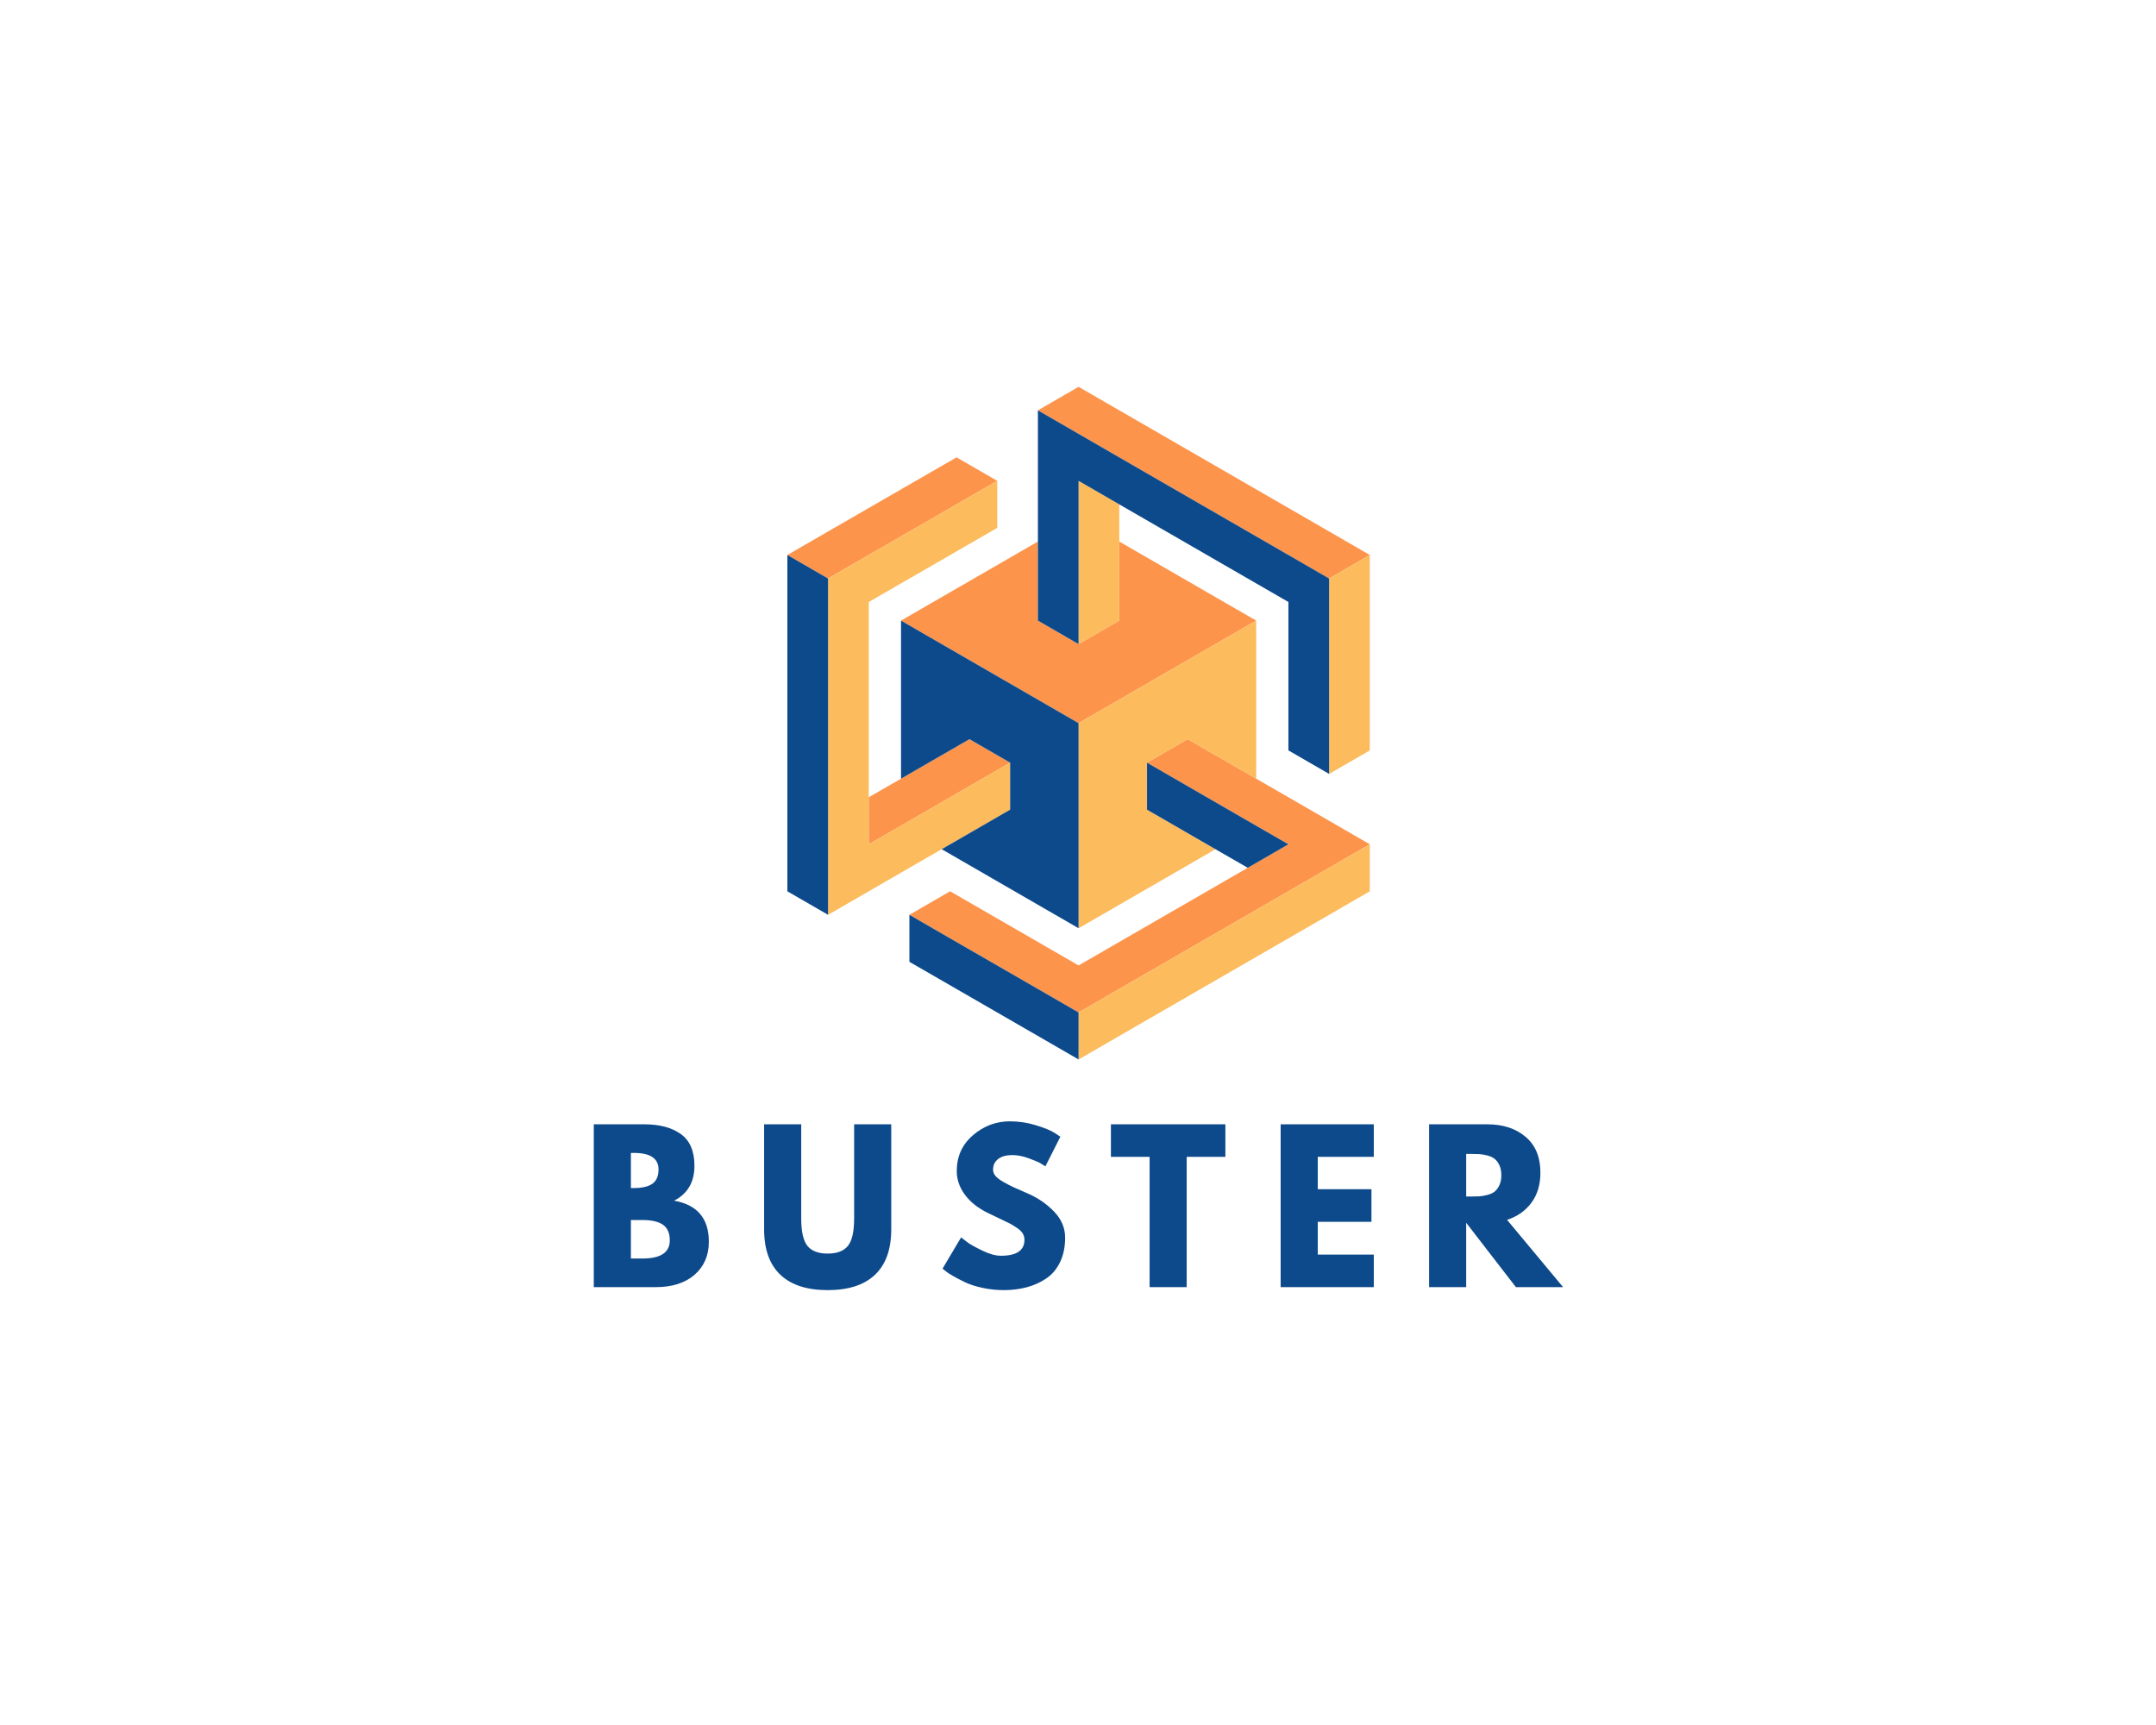 <?xml version="1.0" encoding="UTF-8" standalone="no" ?>
<!DOCTYPE svg PUBLIC "-//W3C//DTD SVG 1.1//EN" "http://www.w3.org/Graphics/SVG/1.1/DTD/svg11.dtd">
<svg xmlns="http://www.w3.org/2000/svg" xmlns:xlink="http://www.w3.org/1999/xlink" version="1.1" width="1280" height="1024" viewBox="0 0 1280 1024" xml:space="preserve">
<desc>Created with Fabric.js 4.4.0</desc>
<defs>
</defs>
<g transform="matrix(1 0 0 1 640 512)" id="background-logo"  >
<rect style="stroke: none; stroke-width: 0; stroke-dasharray: none; stroke-linecap: butt; stroke-dashoffset: 0; stroke-linejoin: miter; stroke-miterlimit: 4; fill: rgb(255,255,255); fill-rule: nonzero; opacity: 1;"  paint-order="stroke"  x="-640" y="-512" rx="0" ry="0" width="1280" height="1024" />
</g>
<g transform="matrix(2.359 0 0 2.359 640.35 429.274)" id="logo-logo"  >
<g style=""  paint-order="stroke"   >
		<g transform="matrix(0.325 0 0 0.325 0 -5.917)"  >
<path style="stroke: none; stroke-width: 1; stroke-dasharray: none; stroke-linecap: butt; stroke-dashoffset: 0; stroke-linejoin: miter; stroke-miterlimit: 4; fill: rgb(252,148,76); fill-rule: nonzero; opacity: 1;"  paint-order="stroke"  transform=" translate(-500, -481.8)" d="M 694 575.6 L 725.5 593.8 L 694 612 L 662.5 630.2 L 662.5 630.2 L 531.5 705.8 L 531.5 705.8 L 500 724 L 468.5 705.8 L 400.5 666.6 L 369 648.4 L 369 648.4 L 400.5 630.2 L 500 687.6 L 631 612 L 662.5 593.8 L 637.5 579.4 L 637.5 579.4 L 584.5 548.8 L 553 530.6 L 584.5 512.4 L 637.5 543 L 662.5 557.4 L 694 575.6 z M 362.5 420.6 L 500 500 L 637.5 420.6 L 531.5 359.4 L 531.5 420.6 L 500 438.8 L 468.5 420.6 L 468.5 359.4 L 362.5 420.6 z M 531.5 294.2 L 531.5 294.2 L 662.5 369.8 L 662.5 369.8 L 662.5 369.8 L 694 388 L 725.5 369.8 L 694 351.6 L 531.5 257.8 L 531.5 257.8 L 500 239.6 L 468.5 257.8 L 500 276 L 531.5 294.2 z M 447 530.6 L 415.5 512.4 L 362.5 543 L 337.5 557.4 L 337.5 593.8 L 337.5 593.8 L 362.5 579.4 L 415.5 548.8 L 447 530.6 z M 337.5 369.8 L 405.5 330.6 L 437 312.4 L 405.5 294.2 L 306 351.6 L 274.5 369.8 L 306 388 L 337.5 369.8 L 337.5 369.8 z" stroke-linecap="round" />
</g>
		<g transform="matrix(0.325 0 0 0.325 5.121 11.834)"  >
<path style="stroke: none; stroke-width: 1; stroke-dasharray: none; stroke-linecap: butt; stroke-dashoffset: 0; stroke-linejoin: miter; stroke-miterlimit: 4; fill: rgb(252,187,92); fill-rule: nonzero; opacity: 1;"  paint-order="stroke"  transform=" translate(-515.75, -536.4)" d="M 725.5 593.8 L 725.5 630.2 L 725.5 630.2 L 694 648.4 L 531.5 742.2 L 500 760.4 L 500 724 L 531.5 705.8 L 531.5 705.8 L 662.5 630.2 L 662.5 630.2 L 694 612 L 725.5 593.8 L 725.5 593.8 L 725.5 593.8 z M 725.5 369.8 L 694 388 L 694 539.3 L 725.5 521.1 L 725.5 369.8 z M 553 567 L 553 530.6 L 584.5 512.4 L 637.5 543 L 637.5 420.6 L 500 500 L 500 658.8 L 606 597.6 L 553 567 z M 531.5 330.6 L 500 312.4 L 500 438.8 L 531.5 420.6 L 531.5 330.6 z M 362.5 579.4 L 337.5 593.8 L 337.5 593.8 L 337.5 406.2 L 337.5 406.2 L 437 348.8 L 437 312.4 L 405.5 330.6 L 337.5 369.8 L 337.5 369.8 L 306 388 L 306 648.4 L 337.5 630.2 L 337.5 630.2 L 369 612 L 369 612 L 394 597.6 L 447 567 L 447 530.6 L 415.5 548.8 L 362.5 579.4 z" stroke-linecap="round" />
</g>
		<g transform="matrix(0.325 0 0 0.325 -5.121 2.959)"  >
<path style="stroke: none; stroke-width: 1; stroke-dasharray: none; stroke-linecap: butt; stroke-dashoffset: 0; stroke-linejoin: miter; stroke-miterlimit: 4; fill: rgb(13,74,139); fill-rule: nonzero; opacity: 1;"  paint-order="stroke"  transform=" translate(-484.25, -509.1)" d="M 694 388 L 694 539.3 L 662.5 521.1 L 662.5 406.2 L 531.5 330.6 L 500 312.4 L 500 438.8 L 468.5 420.6 L 468.5 257.8 L 500 276 L 531.5 294.2 L 531.5 294.2 L 662.5 369.8 L 662.5 369.8 L 662.5 369.8 L 694 388 z M 637.5 579.4 L 584.5 548.8 L 553 530.6 L 553 567 L 606 597.6 L 631 612 L 662.5 593.8 L 637.5 579.4 L 637.5 579.4 z M 362.5 543 L 415.5 512.4 L 447 530.6 L 447 567 L 394 597.6 L 500 658.8 L 500 500 L 362.5 420.6 L 362.5 543 z M 400.5 666.6 L 369 648.4 L 369 684.8 L 468.5 742.2 L 500 760.4 L 500 724 L 468.5 705.8 L 400.5 666.6 z M 274.5 630.2 L 306 648.4 L 306 388 L 274.5 369.8 L 274.5 630.2 z" stroke-linecap="round" />
</g>
</g>
</g>
<g transform="matrix(1.921 0 0 1.921 640.262 715.744)" id="text-logo"  >
<g style=""  paint-order="stroke"   >
		<g transform="matrix(1 0 0 1 0 0)" id="text-logo-path-0"  >
<path style="stroke: none; stroke-width: 0; stroke-dasharray: none; stroke-linecap: butt; stroke-dashoffset: 0; stroke-linejoin: miter; stroke-miterlimit: 4; fill: rgb(13,74,139); fill-rule: nonzero; opacity: 1;"  paint-order="stroke"  transform=" translate(-152.225, 25.16)" d="M 2.44 0 L 2.44 -50.32 L 18.06 -50.32 Q 25.13 -50.32 29.34 -47.31 Q 33.55 -44.29 33.55 -37.52 L 33.55 -37.52 Q 33.55 -29.95 27.27 -26.72 L 27.27 -26.72 Q 38 -24.83 38 -14.03 L 38 -14.03 Q 38 -7.69 33.61 -3.84 Q 29.22 0 21.53 0 L 21.53 0 L 2.44 0 Z M 13.91 -41.48 L 13.91 -30.62 L 14.82 -30.62 Q 18.67 -30.62 20.56 -31.96 Q 22.45 -33.31 22.45 -36.36 L 22.45 -36.36 Q 22.45 -41.48 14.82 -41.48 L 14.82 -41.48 L 13.91 -41.48 Z M 13.91 -20.74 L 13.91 -8.85 L 17.51 -8.85 Q 25.93 -8.85 25.93 -14.46 L 25.93 -14.46 Q 25.93 -17.81 23.82 -19.28 Q 21.72 -20.74 17.51 -20.74 L 17.51 -20.74 L 13.91 -20.74 Z M 82.9 -50.32 L 94.37 -50.32 L 94.37 -17.87 Q 94.37 -8.6 89.37 -3.84 Q 84.36 0.92 74.72 0.92 Q 65.09 0.92 60.09 -3.84 Q 55.08 -8.6 55.08 -17.87 L 55.08 -17.87 L 55.08 -50.32 L 66.55 -50.32 L 66.55 -21.23 Q 66.55 -15.13 68.47 -12.75 Q 70.39 -10.37 74.72 -10.37 Q 79.06 -10.37 80.98 -12.75 Q 82.9 -15.13 82.9 -21.23 L 82.9 -21.23 L 82.9 -50.32 Z M 131.03 -51.24 L 131.03 -51.24 Q 135.12 -51.24 139.02 -50.05 Q 142.92 -48.86 144.81 -47.7 L 144.81 -47.7 L 146.64 -46.48 L 142.01 -37.33 Q 141.46 -37.7 140.48 -38.28 Q 139.51 -38.86 136.82 -39.83 Q 134.14 -40.81 131.82 -40.81 L 131.82 -40.81 Q 128.95 -40.81 127.4 -39.59 Q 125.84 -38.37 125.84 -36.3 L 125.84 -36.3 Q 125.84 -35.26 126.58 -34.37 Q 127.31 -33.49 129.08 -32.48 Q 130.84 -31.48 132.19 -30.87 Q 133.53 -30.26 136.34 -29.04 L 136.34 -29.04 Q 141.22 -26.96 144.66 -23.39 Q 148.11 -19.82 148.11 -15.31 L 148.11 -15.31 Q 148.11 -10.98 146.55 -7.75 Q 145 -4.51 142.28 -2.68 Q 139.57 -0.85 136.27 0.03 Q 132.98 0.92 129.14 0.92 L 129.14 0.92 Q 125.84 0.92 122.67 0.24 Q 119.5 -0.43 117.36 -1.43 Q 115.23 -2.44 113.52 -3.42 Q 111.81 -4.39 111.02 -5.06 L 111.02 -5.06 L 110.23 -5.73 L 115.96 -15.37 Q 116.69 -14.76 117.97 -13.82 Q 119.26 -12.87 122.52 -11.29 Q 125.78 -9.7 128.28 -9.7 L 128.28 -9.7 Q 135.54 -9.7 135.54 -14.64 L 135.54 -14.64 Q 135.54 -15.68 135.02 -16.56 Q 134.5 -17.45 133.19 -18.33 Q 131.88 -19.21 130.88 -19.73 Q 129.87 -20.25 127.58 -21.32 Q 125.29 -22.39 124.2 -22.94 L 124.2 -22.94 Q 119.62 -25.19 117.12 -28.58 Q 114.62 -31.96 114.62 -35.87 L 114.62 -35.87 Q 114.62 -42.64 119.62 -46.94 Q 124.62 -51.24 131.03 -51.24 Z M 174.22 -40.26 L 162.26 -40.26 L 162.26 -50.32 L 197.64 -50.32 L 197.64 -40.26 L 185.68 -40.26 L 185.68 0 L 174.22 0 L 174.22 -40.26 Z M 214.72 -50.32 L 243.51 -50.32 L 243.51 -40.26 L 226.19 -40.26 L 226.19 -30.26 L 242.78 -30.26 L 242.78 -20.19 L 226.19 -20.19 L 226.19 -10.06 L 243.51 -10.06 L 243.51 0 L 214.72 0 L 214.72 -50.32 Z M 260.59 0 L 260.59 -50.32 L 278.59 -50.32 Q 285.85 -50.32 290.42 -46.45 Q 295 -42.58 295 -35.38 L 295 -35.38 Q 295 -29.83 292.22 -26.08 Q 289.44 -22.33 284.69 -20.8 L 284.69 -20.8 L 302.01 0 L 287.43 0 L 272.06 -19.89 L 272.06 0 L 260.59 0 Z M 272.06 -41.17 L 272.06 -28 L 273.4 -28 Q 274.99 -28 276.09 -28.06 Q 277.18 -28.12 278.59 -28.49 Q 279.99 -28.85 280.84 -29.52 Q 281.7 -30.2 282.31 -31.48 Q 282.92 -32.76 282.92 -34.59 Q 282.92 -36.42 282.31 -37.7 Q 281.7 -38.98 280.84 -39.65 Q 279.99 -40.32 278.59 -40.69 Q 277.18 -41.05 276.09 -41.11 Q 274.99 -41.17 273.4 -41.17 L 273.4 -41.17 L 272.06 -41.17 Z" stroke-linecap="round" />
</g>
</g>
</g>
</svg>